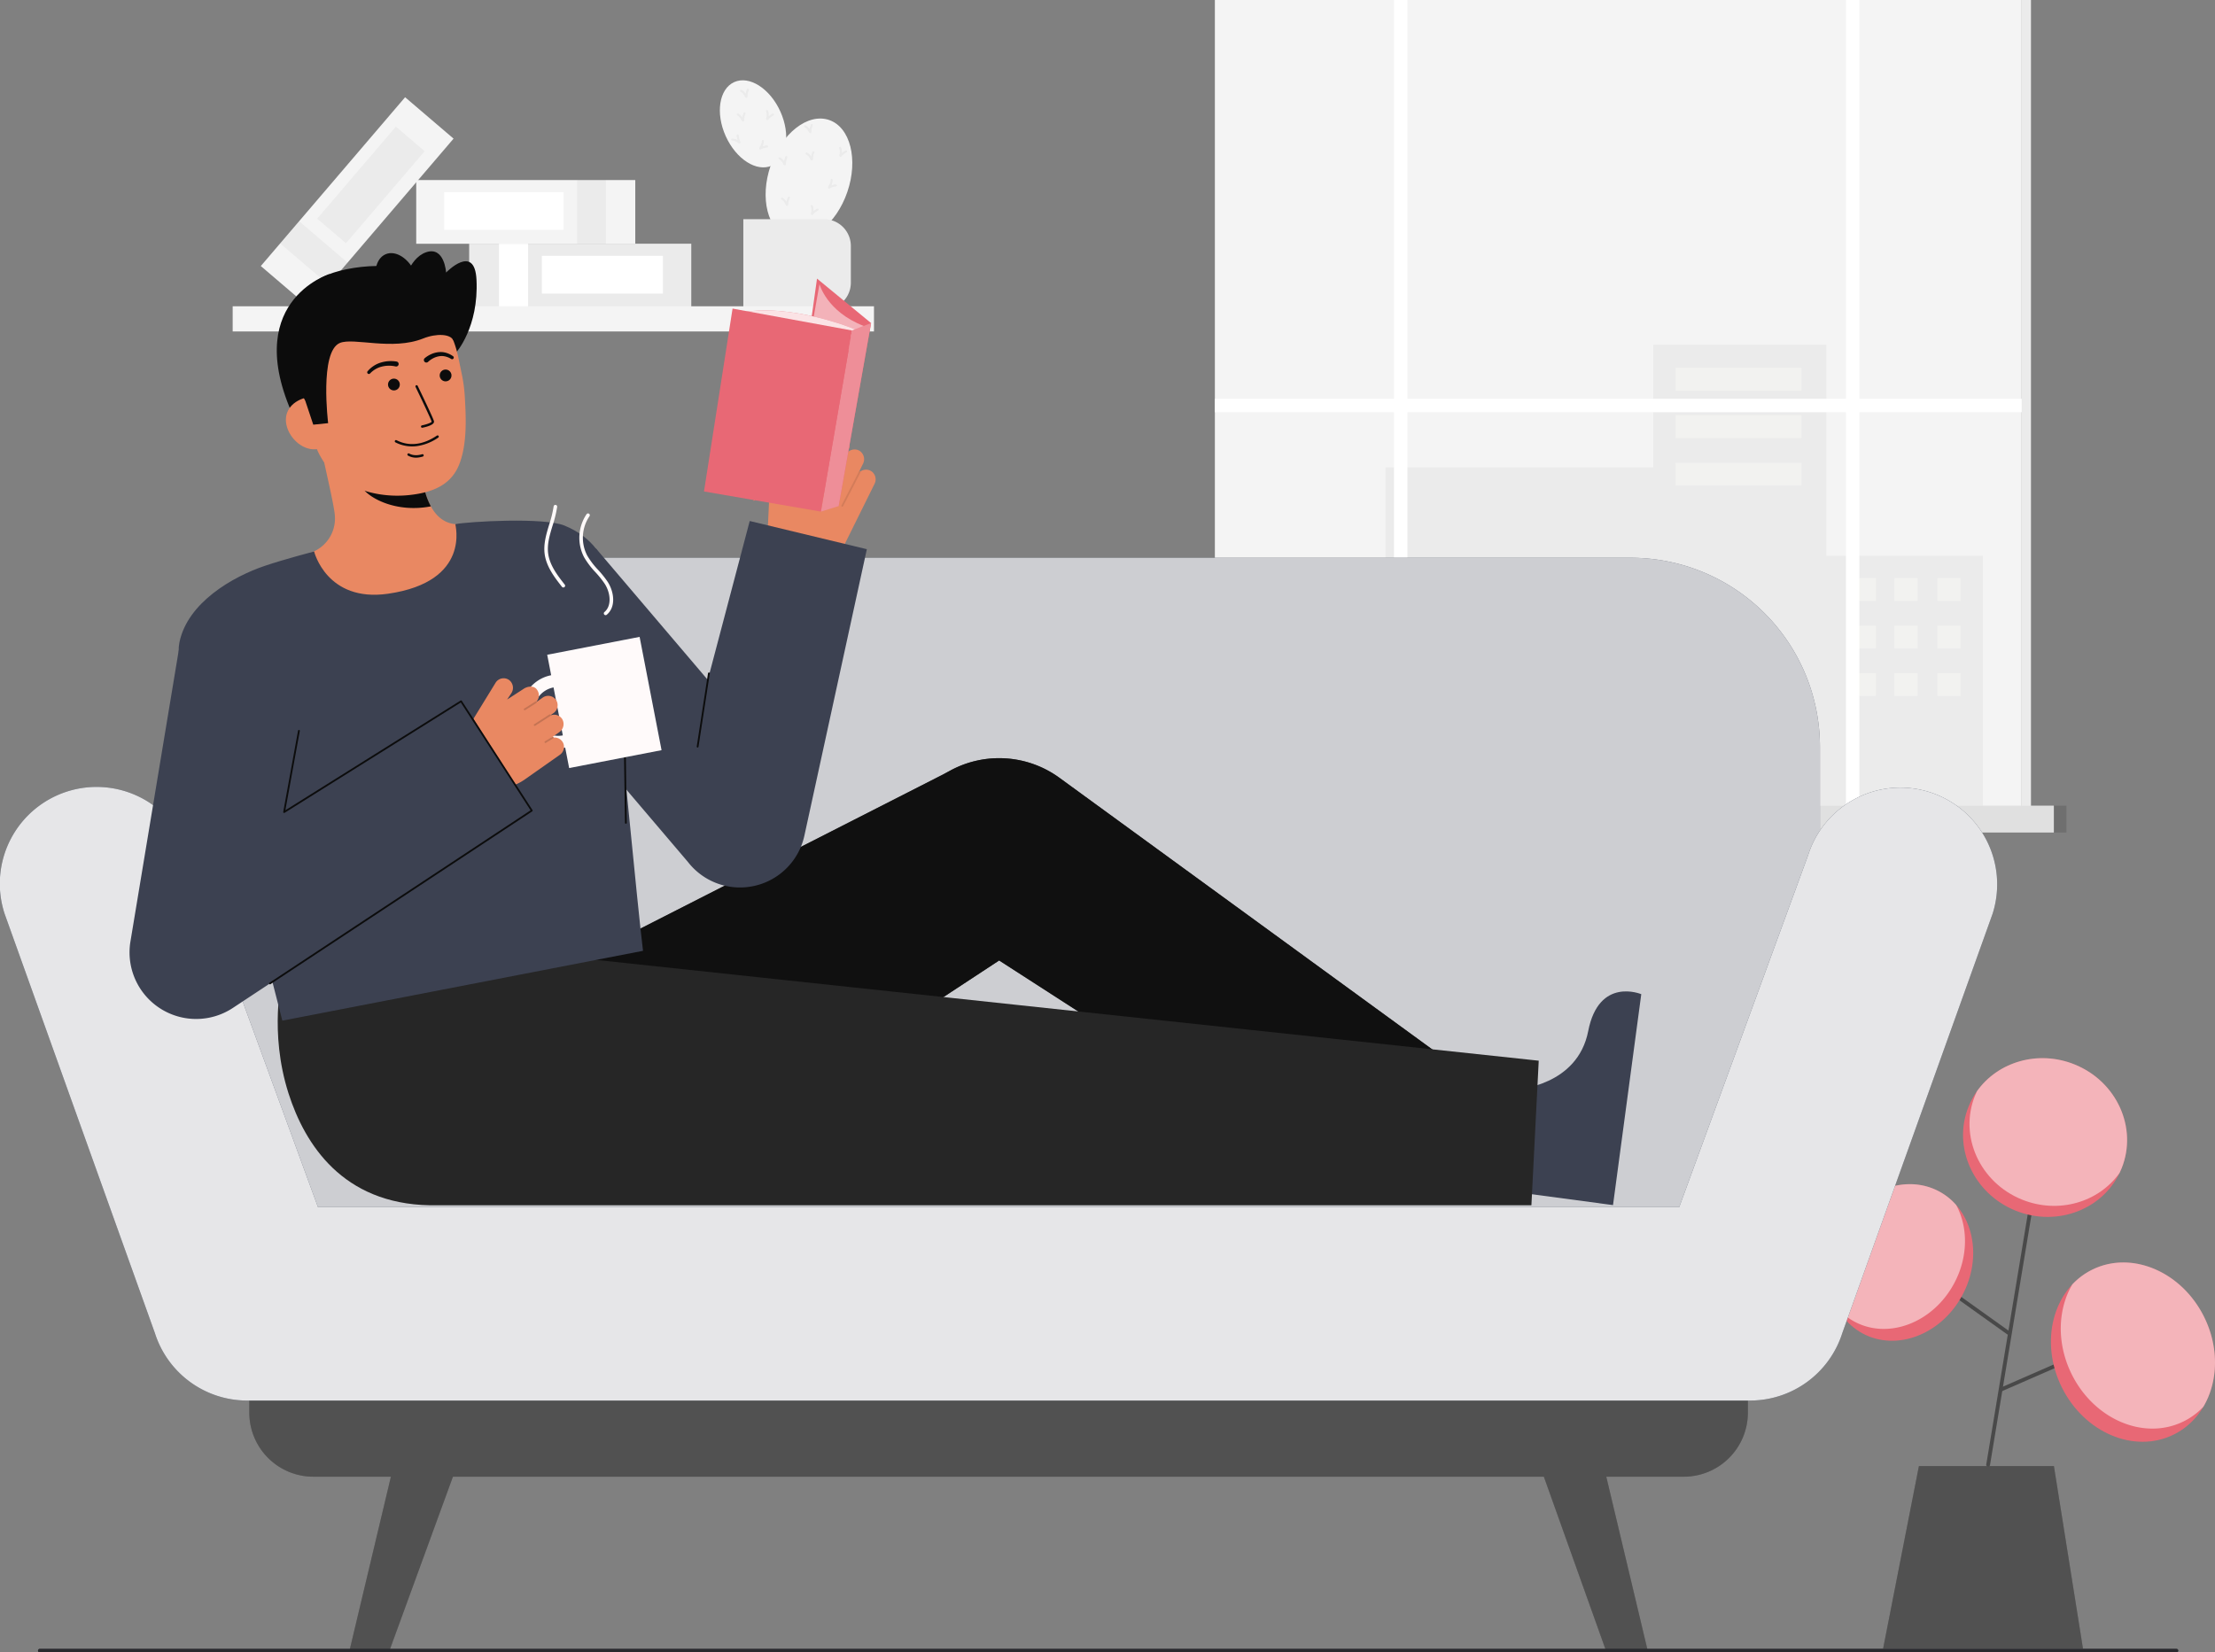 <svg xmlns="http://www.w3.org/2000/svg" viewBox="0 0 1112.057 829.803">
  <rect x="0" y="0" width="1112.057" height="829.803" fill="#808080" stroke="none"/>
  <g id="Layer_8" data-name="Layer 8">
    <g>
      <polygon points="1031.183 736.235 1045.775 827.924 945.428 827.924 963.406 736.235 1031.183 736.235" fill="#262626"></polygon>
      <polygon points="1031.183 736.235 1045.775 827.924 945.428 827.924 963.406 736.235 1031.183 736.235" fill="#fff" opacity="0.2"></polygon>
      <path d="M998.154,736.526a.921.921,0,0,1-.156-.013.95.95,0,0,1-.782-1.092l27.636-166.752a.95.95,0,0,1,1.874.31L999.09,735.731A.951.951,0,0,1,998.154,736.526Z" fill="#494949"></path>
      <path d="M1004.668,698.733a.95.95,0,0,1-.382-1.82l67.475-29.5a.95.95,0,0,1,.761,1.74l-67.475,29.5A.929.929,0,0,1,1004.668,698.733Z" fill="#494949"></path>
      <path d="M1008.011,670.179a.954.954,0,0,1-.352-.156l-45.517-32.516a.95.95,0,1,1,1.1-1.547l45.517,32.517a.95.95,0,0,1-.752,1.7Z" fill="#494949"></path>
      <ellipse cx="1070.867" cy="678.997" rx="39.855" ry="46.183" transform="translate(-190.17 546.416) rotate(-26.375)" fill="#E86875"></ellipse>
      <path d="M1096.329,713.771c-19.718,9.778-44.893-.821-56.223-23.67-7.684-15.5-7.03-32.647.346-45.136a34.642,34.642,0,0,1,9.9-7.347c19.719-9.778,44.893.82,56.223,23.67,7.689,15.5,7.034,32.655-.346,45.136A34.647,34.647,0,0,1,1096.329,713.771Z" fill="#fff" opacity="0.5"></path>
      <ellipse cx="1026.739" cy="571.237" rx="39.585" ry="41.433" transform="translate(112.788 1309.613) rotate(-68.024)" fill="#E86875"></ellipse>
      <path d="M1065.162,586.74c-.309.766-.641,1.512-1,2.248-10.48,14.776-30.7,20.8-48.979,13.421-21.22-8.563-31.791-31.941-23.61-52.215.309-.766.642-1.512,1-2.249,10.48-14.776,30.7-20.8,48.979-13.42C1062.772,543.088,1073.343,566.466,1065.162,586.74Z" fill="#fff" opacity="0.5"></path>
      <ellipse cx="954.373" cy="633.979" rx="40.5" ry="34.951" transform="translate(-57.792 1170.896) rotate(-61.54)" fill="#E86875"></ellipse>
      <path d="M930.95,663.641c16.969,9.2,39.369.713,50.027-18.95,7.228-13.335,7.2-28.386,1.137-39.567a30.383,30.383,0,0,0-8.441-6.754c-16.968-9.2-39.368-.713-50.026,18.95-7.233,13.343-7.207,28.394-1.137,39.567A30.379,30.379,0,0,0,930.95,663.641Z" fill="#fff" opacity="0.5"></path>
    </g>
    <g>
      <g>
        <g>
          <ellipse cx="406.145" cy="89.8" rx="31.227" ry="20.363" transform="translate(189.612 444.95) rotate(-71.097)" fill="#f4f4f4"></ellipse>
          <ellipse cx="378.072" cy="62.19" rx="15.05" ry="23.003" transform="translate(7.846 160.875) rotate(-24.266)" fill="#f4f4f4"></ellipse>
        </g>
        <path d="M373.194,110.081h40.533a13.442,13.442,0,0,1,13.442,13.442v18.441a13.442,13.442,0,0,1-13.442,13.442H373.194a0,0,0,0,1,0,0V110.081a0,0,0,0,1,0,0Z" fill="#f4f4f4"></path>
        <g opacity="0.05">
          <path d="M373.194,110.081h40.533a13.442,13.442,0,0,1,13.442,13.442v18.441a13.442,13.442,0,0,1-13.442,13.442H373.194a0,0,0,0,1,0,0V110.081a0,0,0,0,1,0,0Z" fill="#292a2e"></path>
        </g>
        <g opacity="0.05">
          <path d="M421.992,78.79l-.051,0a.5.5,0,0,1-.39-.263,1.581,1.581,0,0,1-.029-1.138,5.176,5.176,0,0,0-.167-2.953.5.5,0,1,1,.937-.349,6.178,6.178,0,0,1,.329,2.826,8.811,8.811,0,0,1,1.928-1.332.5.5,0,1,1,.449.892,8.305,8.305,0,0,0-2.62,2.138A.5.5,0,0,1,421.992,78.79Z" fill="#292a2e"></path>
          <path d="M406.833,66.884a.485.485,0,0,1-.19-.038,1.548,1.548,0,0,1-.739-.861,4.975,4.975,0,0,0-1.961-2.159.5.5,0,0,1,.5-.867,5.94,5.94,0,0,1,2.01,1.949,9.226,9.226,0,0,1,.654-2.287.5.5,0,1,1,.916.4,8.667,8.667,0,0,0-.688,3.368.5.5,0,0,1-.5.5Z" fill="#292a2e"></path>
          <path d="M394.052,83.01a.5.5,0,0,1-.19-.037,1.535,1.535,0,0,1-.735-.854,5,5,0,0,0-1.966-2.167.5.5,0,0,1,.5-.867,5.946,5.946,0,0,1,2.011,1.95,9.189,9.189,0,0,1,.652-2.288.5.5,0,1,1,.916.4,8.651,8.651,0,0,0-.686,3.367.5.5,0,0,1-.5.5Z" fill="#292a2e"></path>
          <path d="M407.62,80.572a.513.513,0,0,1-.189-.037,1.54,1.54,0,0,1-.738-.86,5,5,0,0,0-1.963-2.162.5.5,0,1,1,.5-.867,5.962,5.962,0,0,1,2.008,1.949,9.2,9.2,0,0,1,.653-2.287.5.5,0,1,1,.916.4,8.633,8.633,0,0,0-.687,3.367.5.5,0,0,1-.5.5Z" fill="#292a2e"></path>
          <path d="M416.25,94.669a.51.51,0,0,1-.228-.055.5.5,0,0,1-.268-.386,1.563,1.563,0,0,1,.379-1.066,5.139,5.139,0,0,0,.9-2.812.5.5,0,0,1,.5-.5h0a.5.5,0,0,1,.5.5,6.143,6.143,0,0,1-.712,2.77,8.675,8.675,0,0,1,2.284-.521.506.506,0,0,1,.541.456.5.5,0,0,1-.457.54,8.131,8.131,0,0,0-3.2,1A.49.49,0,0,1,416.25,94.669Z" fill="#292a2e"></path>
          <path d="M395.2,103.356a.5.5,0,0,1-.205-.044,1.554,1.554,0,0,1-.711-.885,5,5,0,0,0-1.895-2.219.5.5,0,0,1,.525-.852,5.971,5.971,0,0,1,1.949,2.012,9.25,9.25,0,0,1,.722-2.266.5.5,0,1,1,.9.43,8.647,8.647,0,0,0-.789,3.344.5.5,0,0,1-.5.48Z" fill="#292a2e"></path>
          <path d="M407.723,108a.436.436,0,0,1-.051,0,.5.5,0,0,1-.392-.264,1.585,1.585,0,0,1-.029-1.132,5.189,5.189,0,0,0-.166-2.958.5.5,0,0,1,.936-.351,6.172,6.172,0,0,1,.33,2.828,8.776,8.776,0,0,1,1.927-1.333.5.5,0,0,1,.45.892,8.306,8.306,0,0,0-2.62,2.139A.5.5,0,0,1,407.723,108Z" fill="#292a2e"></path>
        </g>
        <g opacity="0.05">
          <path d="M385.266,60.287l-.051,0a.5.5,0,0,1-.391-.263,1.58,1.58,0,0,1-.028-1.138,5.176,5.176,0,0,0-.168-2.953.5.5,0,0,1,.937-.349,6.165,6.165,0,0,1,.33,2.826,8.805,8.805,0,0,1,1.927-1.332.5.5,0,0,1,.45.892,8.309,8.309,0,0,0-2.621,2.138A.5.5,0,0,1,385.266,60.287Z" fill="#292a2e"></path>
          <path d="M374.755,49.093a.5.5,0,0,1-.19-.037,1.537,1.537,0,0,1-.737-.859,4.991,4.991,0,0,0-1.964-2.162.5.5,0,0,1,.5-.867,5.964,5.964,0,0,1,2.009,1.949,9.224,9.224,0,0,1,.652-2.287.5.5,0,0,1,.659-.258.5.5,0,0,1,.257.658,8.651,8.651,0,0,0-.686,3.367.5.5,0,0,1-.5.5Z" fill="#292a2e"></path>
          <path d="M373.069,61a.5.5,0,0,1-.19-.038,1.548,1.548,0,0,1-.738-.862,4.988,4.988,0,0,0-1.961-2.159.5.5,0,1,1,.5-.867,5.94,5.94,0,0,1,2.01,1.949,9.225,9.225,0,0,1,.653-2.287.5.5,0,1,1,.916.4,8.668,8.668,0,0,0-.688,3.369.5.5,0,0,1-.223.412A.51.51,0,0,1,373.069,61Z" fill="#292a2e"></path>
          <path d="M381.7,75.1a.5.5,0,0,1-.228-.055.5.5,0,0,1-.269-.387,1.579,1.579,0,0,1,.379-1.064,5.144,5.144,0,0,0,.9-2.813.5.5,0,0,1,.5-.495h0a.5.5,0,0,1,.5.5,6.145,6.145,0,0,1-.712,2.768,8.593,8.593,0,0,1,2.285-.52.512.512,0,0,1,.539.457.5.5,0,0,1-.457.539,8.1,8.1,0,0,0-3.2,1A.492.492,0,0,1,381.7,75.1Z" fill="#292a2e"></path>
          <path d="M371.242,71.993a1.609,1.609,0,0,1-.947-.419,4.826,4.826,0,0,0-2.711-.985.5.5,0,0,1-.484-.516.493.493,0,0,1,.515-.484,5.79,5.79,0,0,1,2.675.782,9.254,9.254,0,0,1-.459-2.359.5.5,0,0,1,.471-.527.475.475,0,0,1,.527.471,8.662,8.662,0,0,0,.909,3.311.5.5,0,0,1-.395.72A.881.881,0,0,1,371.242,71.993Z" fill="#292a2e"></path>
        </g>
      </g>
      <g>
        <rect x="235.555" y="122.388" width="111.51" height="32" transform="translate(582.62 276.776) rotate(180)" fill="#f4f4f4"></rect>
        <rect x="235.555" y="122.388" width="111.51" height="32" transform="translate(582.62 276.776) rotate(180)" fill="#292a2e" opacity="0.05"></rect>
        <rect x="250.53" y="122.388" width="14.612" height="32" transform="translate(515.671 276.776) rotate(180)" fill="#fff"></rect>
        <rect x="272.063" y="128.471" width="60.754" height="18.963" transform="translate(604.879 275.904) rotate(180)" fill="#fff"></rect>
      </g>
      <g>
        <rect x="208.967" y="90.419" width="109.978" height="32" transform="translate(527.912 212.837) rotate(-180)" fill="#f4f4f4"></rect>
        <rect x="289.765" y="90.419" width="14.411" height="32" transform="translate(593.941 212.837) rotate(-180)" fill="#292a2e" opacity="0.05"></rect>
        <rect x="223.02" y="96.501" width="59.919" height="18.963" transform="translate(505.959 211.965) rotate(-180)" fill="#fff"></rect>
      </g>
      <g>
        <rect x="123.572" y="85.608" width="111.51" height="32" transform="translate(373.075 31.292) rotate(130.517)" fill="#f4f4f4"></rect>
        <rect x="150.274" y="111.056" width="14.612" height="32" transform="translate(356.545 89.805) rotate(130.517)" fill="#292a2e" opacity="0.05"></rect>
        <rect x="155.85" y="83.382" width="60.754" height="18.963" transform="translate(377.809 11.622) rotate(130.517)" fill="#292a2e" opacity="0.05"></rect>
      </g>
      <rect x="116.817" y="153.804" width="321.971" height="12.652" fill="#f4f4f4"></rect>
    </g>
    <g>
      <rect id="c_3_c" x="609.936" width="405.081" height="405.081" fill="#f4f4f4"></rect>
      <rect id="c_3_c-2" data-name="c_3_c" x="1015.017" width="4.643" height="405.081" fill="#f4f4f4"></rect>
      <rect id="c_3_c-3" data-name="c_3_c" x="1015.017" width="4.643" height="405.081" fill="#292a2e" opacity="0.05"></rect>
      <polygon id="c_3_c-4" data-name="c_3_c" points="916.884 279.134 916.884 173.152 830.069 173.152 830.069 234.725 695.592 234.725 695.592 343.749 638.437 343.749 638.437 405.081 695.592 405.081 706.603 405.081 995.531 405.081 995.531 279.134 916.884 279.134" fill="#292a2e" opacity="0.05"></polygon>
      <g id="c_3_wh">
        <rect id="c_3_wh-2" data-name="c_3_wh" x="841.213" y="184.659" width="63.22" height="11.507" fill="#fffffa" opacity="0.34"></rect>
        <rect id="c_3_wh-3" data-name="c_3_wh" x="841.213" y="208.505" width="63.22" height="11.507" fill="#fffffa" opacity="0.34"></rect>
        <rect id="c_3_wh-4" data-name="c_3_wh" x="841.213" y="232.35" width="63.22" height="11.507" fill="#fffffa" opacity="0.34"></rect>
      </g>
      <g id="c_3_wh-5" data-name="c_3_wh">
        <rect id="c_3_wh-6" data-name="c_3_wh" x="972.668" y="290.304" width="11.652" height="11.507" fill="#fffffa" opacity="0.34"></rect>
        <rect id="c_3_wh-7" data-name="c_3_wh" x="972.668" y="314.15" width="11.652" height="11.507" fill="#fffffa" opacity="0.34"></rect>
        <rect id="c_3_wh-8" data-name="c_3_wh" x="972.668" y="337.995" width="11.652" height="11.507" fill="#fffffa" opacity="0.34"></rect>
        <rect id="c_3_wh-9" data-name="c_3_wh" x="951.112" y="290.304" width="11.652" height="11.507" fill="#fffffa" opacity="0.34"></rect>
        <rect id="c_3_wh-10" data-name="c_3_wh" x="951.112" y="314.15" width="11.652" height="11.507" fill="#fffffa" opacity="0.34"></rect>
        <rect id="c_3_wh-11" data-name="c_3_wh" x="951.112" y="337.995" width="11.652" height="11.507" fill="#fffffa" opacity="0.34"></rect>
        <rect id="c_3_wh-12" data-name="c_3_wh" x="930.138" y="290.304" width="11.652" height="11.507" fill="#fffffa" opacity="0.34"></rect>
        <rect id="c_3_wh-13" data-name="c_3_wh" x="930.138" y="314.15" width="11.652" height="11.507" fill="#fffffa" opacity="0.34"></rect>
        <rect id="c_3_wh-14" data-name="c_3_wh" x="930.138" y="337.995" width="11.652" height="11.507" fill="#fffffa" opacity="0.34"></rect>
      </g>
      <polygon points="1015.017 200.268 933.508 200.268 933.508 0 926.767 0 926.767 200.268 706.603 200.268 706.603 0 699.862 0 699.862 200.268 609.936 200.268 609.936 207.009 699.862 207.009 699.862 405.081 706.603 405.081 706.603 207.009 926.767 207.009 926.767 405.081 933.508 405.081 933.508 207.009 1015.017 207.009 1015.017 200.268" fill="#fff"></polygon>
      <rect id="c_3_c-5" data-name="c_3_c" x="593.799" y="404.592" width="437.355" height="13.471" fill="#f4f4f4"></rect>
      <rect id="c_3_c-6" data-name="c_3_c" x="593.799" y="404.592" width="437.355" height="13.471" fill="#292a2e" opacity="0.1"></rect>
      <rect id="c_3_c-7" data-name="c_3_c" x="1031.154" y="404.592" width="6.314" height="13.471" fill="#292a2e" opacity="0.1"></rect>
      <rect id="c_3_c-8" data-name="c_3_c" x="1031.154" y="404.592" width="6.314" height="13.471" fill="#292a2e" opacity="0.1"></rect>
    </g>
    <g>
      <path d="M845.365,657.405H157.34a32.173,32.173,0,0,0-32.173,32.173v19.816a32.174,32.174,0,0,0,32.173,32.173h38.914l-20.79,87.345h20.058L227.4,741.567h547.7l31.186,87.345h20.95l-20.791-87.345h38.914a32.173,32.173,0,0,0,32.173-32.173V689.578A32.173,32.173,0,0,0,845.365,657.405Z" fill="#262626"></path>
      <path d="M845.365,657.405H157.34a32.174,32.174,0,0,0-32.173,32.173v19.816a32.173,32.173,0,0,0,32.173,32.172h38.914l-20.79,87.346h20.058L227.4,741.566h547.7l31.186,87.346h20.95l-20.791-87.346h38.914a32.172,32.172,0,0,0,32.173-32.172V689.578A32.173,32.173,0,0,0,845.365,657.405Z" fill="#fff" opacity="0.2"></path>
      <path d="M183.979,280.1H818.726a94.992,94.992,0,0,1,94.992,94.992v248.3a34.288,34.288,0,0,1-34.288,34.288H123.275a34.288,34.288,0,0,1-34.288-34.288v-248.3A94.992,94.992,0,0,1,183.979,280.1Z" fill="#3C4151"></path>
      <path d="M183.979,280.1H818.726a94.992,94.992,0,0,1,94.992,94.992v248.3a34.288,34.288,0,0,1-34.288,34.288H123.275a34.288,34.288,0,0,1-34.288-34.288v-248.3A94.992,94.992,0,0,1,183.979,280.1Z" fill="#fff" opacity="0.74"></path>
      <g>
        <path d="M968.826,397.806A48.588,48.588,0,0,0,907.8,429.387L843.09,606.141H159.615L94.908,429.387A48.59,48.59,0,1,0,2.3,458.835L77.773,669.454a48.589,48.589,0,0,0,46.305,33.866H878.627a48.589,48.589,0,0,0,46.305-33.866l75.476-210.619A48.589,48.589,0,0,0,968.826,397.806Z" fill="#3C4151"></path>
        <path d="M968.826,397.806A48.588,48.588,0,0,0,907.8,429.387L843.09,606.141H159.615L94.908,429.387A48.59,48.59,0,1,0,2.3,458.835L77.773,669.454a48.589,48.589,0,0,0,46.305,33.866H878.627a48.589,48.589,0,0,0,46.305-33.866l75.476-210.619A48.589,48.589,0,0,0,968.826,397.806Z" fill="#fff" opacity="0.87"></path>
      </g>
    </g>
    <path d="M1092.673,829.8H20a.892.892,0,1,1,0-1.783H1092.673a.892.892,0,1,1,0,1.783Z" fill="#292a2e"></path>
    <g opacity="0.65">
      <path d="M1092.673,829.8H20a.892.892,0,1,1,0-1.783H1092.673a.892.892,0,1,1,0,1.783Z" fill="#292a2e"></path>
    </g>
    <g>
      <path d="M722.815,529.709,532.227,390.834a51.427,51.427,0,0,0-55.067-3.91l-3.61,1.956L248.664,503.423l66.767,101.238,186.2-122.337L677.29,595.586Z" fill="#262626"></path>
      <path d="M722.815,529.709,532.227,390.834a51.427,51.427,0,0,0-55.067-3.91l-3.61,1.956L248.664,503.423l66.767,101.238,186.2-122.337L677.29,595.586Z" fill="#0a0a0a" opacity="0.8"></path>
      <path id="st" d="M120.621,399.7a.445.445,0,0,1-.316-.818l22.107-13.458a.446.446,0,1,1,.464.761l-22.107,13.459A.439.439,0,0,1,120.621,399.7Z" fill="#0c0c0c"></path>
      <path d="M761.642,547.022s30.369-1.745,35.732-29.241,26.639-18.528,26.639-18.528l-14.19,105.92-52.92-7.09Z" fill="#3C4151"></path>
      <path d="M283.725,480.378,141.615,490.9s-6.655,27.242,3.238,58.172c8.2,25.633,27.2,55.353,70.848,56.183h553.15l3.679-72.6Z" fill="#262626"></path>
      <g>
        <g>
          <path d="M228.99,177.058s11.425-12.691,10.24-36.58c-.918-18.5-15.264-3.621-15.264-3.621s-.791-13.313-9.994-10.195-11.863,17.778-11.863,17.778" fill="#0c0c0c"></path>
          <path d="M165.388,137.644s-45.945,14.114-16.676,74.408l4.206-.525,8.537-1.067" fill="#0c0c0c"></path>
          <path id="sk" d="M237.616,263.728c-.212.013,4.852,38.439-39.914,43.67-30.991,3.626-48.157-26.676-48.857-26.54,3.158-1.338,7.022-3.188,8.569-3.866a18.152,18.152,0,0,0,10.732-17.626c-.149-5.557-7-32.808-7.585-38.345l48.917,1.388c1.572,11.631,2.15,39.19,19.136,40.8C231.44,263.471,234.459,263.631,237.616,263.728Z" fill="#E98862"></path>
          <path id="sh" d="M216.33,254.278a34.579,34.579,0,0,1-2.82-7,79.007,79.007,0,0,1-2.97-16.986,52.365,52.365,0,0,1-28.114-6.337c-.248,3.384-2.317,18.362-.4,21.161C185.651,250.4,199.259,257.583,216.33,254.278Z" fill="#0c0c0c" opacity="1"></path>
          <path d="M205.2,248.634c-18.82,1.922-43.224-5.48-48.4-30.529l-4.674-22.6c-5.181-25.049,3.775-48.076,27.361-52.954h0c23.585-4.878,45.413,11.782,50.594,36.831l2.07,10.006a77.166,77.166,0,0,1,1.241,10.441c.535,9.259,1.311,23.343-3.017,33.81C226.28,243.518,217.22,247.406,205.2,248.634Z" fill="#E98862"></path>
          <path d="M209.336,224.019a24.844,24.844,0,0,0,10.7-4.272.608.608,0,0,0-.681-1.007c-6.889,4.656-13.8,5.507-19.979,2.462a3.845,3.845,0,0,0-.385-.175.608.608,0,0,0-.393,1.15c.048.019.129.06.241.116A18.22,18.22,0,0,0,209.336,224.019Z" fill="#0c0c0c" opacity="1"></path>
          <path d="M210.253,229.711a12.441,12.441,0,0,0,2.059-.45.608.608,0,0,0-.356-1.162c-4.047,1.239-6.386-.272-6.484-.338a.608.608,0,0,0-.681,1.007A8.243,8.243,0,0,0,210.253,229.711Z" fill="#0c0c0c" opacity="1"></path>
          <circle cx="223.712" cy="188.543" r="2.966" fill="#0c0c0c"></circle>
          <circle cx="197.768" cy="193.098" r="2.966" fill="#0c0c0c"></circle>
          <path d="M159.835,225.434c-7.168,1.482-14.564-4.984-16.046-12.152s3.51-12.321,10.677-13.8l4.687,4.039L166,224.159Z" fill="#E98862"></path>
          <path d="M308.628,336.736c1.771,16.6,11.639,120.376,14.2,140.747L141.751,512.539c-4.552-17.939-24.58-96.354-35.393-131.062-10.319-33.12-18.58-47.5-16.279-58.861,4.059-20.034,26.807-33.033,42.864-38.458,9.806-3.313,24.761-7.222,24.761-7.222s6.3,25.693,37.161,21.217c42-6.1,33.542-34.905,33.748-34.945,6.743-1.305,44.4-3.507,54.733.7,14.6,5.939,20.659,16.711,22.858,27.261C308.736,303.313,306.622,317.911,308.628,336.736Z" fill="#3C4151"></path>
          <g>
            <path d="M164.748,212.5s-4.453-36,5.9-40.282c6.893-2.85,26.265,3.959,41.788-2.235,6.791-2.71,13.823-2.261,15.149.938.525,1.267,1.249-18.536-12.578-30.781-11.009-9.75-40.406-7.414-52.769-1.124-34.231,17.414-8.946,62.31-8.946,62.31l3.988,11.937Z" fill="#0c0c0c"></path>
            <g opacity="1">
              <path d="M212.056,214.793l.046-.007c2.311-.472,6.134-1.521,5.784-3.25-.294-1.432-7.37-16.094-8.177-17.761a.6.6,0,0,0-1.081.523c3.139,6.492,7.881,16.5,8.08,17.478-.144.455-2.453,1.344-4.845,1.832a.6.6,0,0,0,.193,1.185Z" fill="#0c0c0c"></path>
            </g>
            <path d="M213.251,179.853a13.669,13.669,0,0,1,3.275-2.029,12.1,12.1,0,0,1,3.687-.987,11.635,11.635,0,0,1,1.931-.023,10.61,10.61,0,0,1,1.888.377,11.522,11.522,0,0,1,3.385,1.659.831.831,0,0,1-.862,1.421l-.075-.042a9.752,9.752,0,0,0-2.922-1.224,8.719,8.719,0,0,0-1.539-.215,9.533,9.533,0,0,0-1.547.115,9.87,9.87,0,0,0-2.962.989,11.513,11.513,0,0,0-2.54,1.774l-.051.049a1.251,1.251,0,0,1-1.726-1.812C213.211,179.888,213.232,179.869,213.251,179.853Z" fill="#0c0c0c"></path>
            <path d="M198.542,184a14.926,14.926,0,0,0-3.375-.345,14.671,14.671,0,0,0-3.428.43,11.627,11.627,0,0,0-3.186,1.28,12.433,12.433,0,0,0-2.713,2.135l-.054.053a.832.832,0,0,1-1.194-1.159,14.173,14.173,0,0,1,2.975-2.624,13.553,13.553,0,0,1,3.607-1.69,16.9,16.9,0,0,1,3.906-.716,17.157,17.157,0,0,1,4.031.2,1.251,1.251,0,0,1-.43,2.465l-.066-.013Z" fill="#0c0c0c"></path>
          </g>
          <ellipse cx="199.35" cy="141.256" rx="10.02" ry="14.749" transform="translate(-39.124 88.114) rotate(-22.758)" fill="#0c0c0c"></ellipse>
        </g>
        <g>
          <path d="M437.774,236.858a4.835,4.835,0,0,0-7.289,1.681l2.779-5.618a5.015,5.015,0,0,0-1.837-6.6,4.831,4.831,0,0,0-6.7,2.066l1.258-2.542a4.949,4.949,0,0,0-1.292-6.127,4.837,4.837,0,0,0-7.29,1.681l-2.2,4.453a4.831,4.831,0,0,0-2.188-6.472h0c-2.45-1.421-5.266.636-6.383,2.894l-10.4,20.129.3-6.518a5.015,5.015,0,0,0-4.329-5.305,4.832,4.832,0,0,0-5.311,4.582l-2.385,51.176,15.562,1.17A24.334,24.334,0,0,0,423.7,274.038l15.365-31.053A4.949,4.949,0,0,0,437.774,236.858Z" fill="#E98862"></path>
          <path d="M405.369,244.8a.448.448,0,0,0,.592-.2l9.865-19.155a.446.446,0,1,0-.793-.408L405.168,244.2a.445.445,0,0,0,.192.6Z" fill="#E98862"></path>
          <path d="M413.7,249.387a.447.447,0,0,0,.591-.2l11.01-21.377a.446.446,0,0,0-.192-.6.462.462,0,0,0-.6.193L413.5,248.782a.446.446,0,0,0,.193.6Z" fill="#E98862"></path>
          <path d="M422.689,254.4a.447.447,0,0,0,.591-.2l8.782-17.052a.446.446,0,1,0-.793-.408L422.487,253.8a.445.445,0,0,0,.192.6Z" fill="#E98862"></path>
          <g opacity="0.1">
            <path d="M405.369,244.8a.448.448,0,0,0,.592-.2l9.865-19.155a.446.446,0,1,0-.793-.408L405.168,244.2a.445.445,0,0,0,.192.6Z" fill="#0c0c0c"></path>
          </g>
          <g opacity="0.1">
            <path d="M413.7,249.387a.447.447,0,0,0,.591-.2l11.01-21.377a.446.446,0,0,0-.192-.6.462.462,0,0,0-.6.193L413.5,248.782a.446.446,0,0,0,.193.6Z" fill="#0c0c0c"></path>
          </g>
          <g opacity="0.1">
            <path d="M422.689,254.4a.447.447,0,0,0,.591-.2l8.782-17.052a.446.446,0,1,0-.793-.408L422.487,253.8a.445.445,0,0,0,.192.6Z" fill="#0c0c0c"></path>
          </g>
        </g>
        <path d="M376.406,261.633l-21.055,79.79-56.142-65.994-52.174,41.823,98.227,115.463.47.588a33.086,33.086,0,0,0,58.121-13.672l31.356-143.837Z" fill="#3C4151"></path>
        <path id="st-2" data-name="st" d="M314.312,413.645a.415.415,0,0,1-.079.008.446.446,0,0,1-.452-.44l-.757-54.307a.446.446,0,0,1,.892-.012l.756,54.307A.446.446,0,0,1,314.312,413.645Z" fill="#0c0c0c"></path>
        <g id="b">
          <rect x="279.806" y="323.786" width="47.253" height="57.951" transform="translate(-61.518 64.104) rotate(-10.957)" fill="snow"></rect>
          <path d="M283.755,375.423a18.508,18.508,0,1,1,14.653-21.689A18.53,18.53,0,0,1,283.755,375.423Zm-5.85-30.215a12.267,12.267,0,1,0,14.375,9.712A12.282,12.282,0,0,0,277.9,345.208Z" fill="snow"></path>
          <path d="M304.211,308.9a.892.892,0,0,1-.741-1.56c3.783-3.154,3.022-9.709.1-14.223a49.229,49.229,0,0,0-4.618-5.757,40.417,40.417,0,0,1-5.737-7.6,21.142,21.142,0,0,1,1.279-21.549.891.891,0,1,1,1.463,1.019,19.319,19.319,0,0,0-1.169,19.691,38.462,38.462,0,0,0,5.5,7.255,50.7,50.7,0,0,1,4.781,5.972c3.3,5.1,4.259,12.631-.455,16.562A.9.9,0,0,1,304.211,308.9Z" fill="snow"></path>
          <path d="M283,295a.894.894,0,0,1-.872-.325c-3.468-4.423-7.784-9.926-8.667-16.37-.7-5.124.811-10.109,2.274-14.931a56.717,56.717,0,0,0,2.22-9.076.892.892,0,0,1,1.769.227,58.067,58.067,0,0,1-2.283,9.366c-1.472,4.852-2.862,9.435-2.213,14.172.817,5.965,4.794,11.037,8.3,15.512a.891.891,0,0,1-.151,1.251A.881.881,0,0,1,283,295Z" fill="snow"></path>
        </g>
        <g id="ha">
          <path id="sk-2" data-name="sk" d="M282.786,373.209a4.748,4.748,0,0,0-7.072-1.986l5.041-3.531a4.924,4.924,0,0,0,1.525-6.549,4.744,4.744,0,0,0-6.748-1.377l2.281-1.6a4.861,4.861,0,0,0,1.774-5.888,4.75,4.75,0,0,0-7.073-1.986l-4,2.8a4.745,4.745,0,0,0,1.165-6.608h0c-1.442-2.378-4.837-1.932-6.863-.513l-8.213,5.325,2.161-3.248a4.925,4.925,0,0,0-1.23-6.611,4.745,4.745,0,0,0-6.735,1.446l-25,40.744,12.857,8.34a23.9,23.9,0,0,0,26.711-.473l17.638-12.4A4.859,4.859,0,0,0,282.786,373.209Z" fill="#E98862"></path>
          <path id="sk-3" data-name="sk" d="M263.521,356.652a.445.445,0,0,1-.324-.813l5.569-3.538a.446.446,0,0,1,.478.753l-5.569,3.537A.439.439,0,0,1,263.521,356.652Z" fill="#E98862"></path>
          <path id="sk-4" data-name="sk" d="M268.536,364.526a.446.446,0,0,1-.327-.812l7.6-4.913a.445.445,0,1,1,.483.748l-7.6,4.914A.463.463,0,0,1,268.536,364.526Z" fill="#E98862"></path>
          <path id="sk-5" data-name="sk" d="M273.919,373.085a.446.446,0,0,1-.317-.818l3.645-2.236a.446.446,0,1,1,.466.76l-3.645,2.236A.44.44,0,0,1,273.919,373.085Z" fill="#E98862"></path>
          <path id="sh-2" data-name="sh" d="M263.521,356.652a.445.445,0,0,1-.324-.813l5.569-3.538a.446.446,0,0,1,.478.753l-5.569,3.537A.439.439,0,0,1,263.521,356.652Z" fill="#0c0c0c" opacity="0.17"></path>
          <path id="sh-3" data-name="sh" d="M268.536,364.526a.446.446,0,0,1-.327-.812l7.6-4.913a.445.445,0,1,1,.483.748l-7.6,4.914A.463.463,0,0,1,268.536,364.526Z" fill="#0c0c0c" opacity="0.17"></path>
          <path id="sh-4" data-name="sh" d="M273.919,373.085a.446.446,0,0,1-.317-.818l3.645-2.236a.446.446,0,1,1,.466.76l-3.645,2.236A.44.44,0,0,1,273.919,373.085Z" fill="#0c0c0c" opacity="0.17"></path>
        </g>
        <path id="b-2" data-name="b" d="M104.832,511.093A33.434,33.434,0,0,1,65.488,472.8l23.9-144.116a33.434,33.434,0,0,1,65.966,10.941l-11.43,68.917,87.949-56.632,35.111,55.148-150.2,99.183A33.383,33.383,0,0,1,104.832,511.093Z" fill="#3C4151"></path>
        <path id="st-3" data-name="st" d="M135.627,494.3a.446.446,0,0,1-.33-.81l131.074-86.564-35.025-54.157L142.881,408.18a.445.445,0,0,1-.675-.458l7.435-40.806a.446.446,0,0,1,.877.16l-7.254,39.812,87.981-55.1a.448.448,0,0,1,.611.136l35.5,54.9a.446.446,0,0,1-.128.614L135.788,494.237A.433.433,0,0,1,135.627,494.3Z" fill="#0c0c0c"></path>
        <path d="M350.326,375.38a.454.454,0,0,1-.152,0,.447.447,0,0,1-.373-.509l5.669-36.8a.446.446,0,0,1,.881.135l-5.669,36.8A.446.446,0,0,1,350.326,375.38Z" fill="#0c0c0c"></path>
        <path d="M388.538,242.949l.328-8.917a5.015,5.015,0,0,0-4.329-5.305,4.832,4.832,0,0,0-5.311,4.582l-.852,18.3" fill="#E98862"></path>
        <g>
          <polygon points="421.054 254.154 397.061 233.655 410.186 139.909 437.326 162.238 421.054 254.154" fill="#E86875"></polygon>
          <path d="M408.243,160.71l3.189-18.043s3.54,13.758,22.183,21.011l-.667,14.762-25.56-9.344Z" fill="#E86875"></path>
          <path d="M408.243,160.71l3.189-18.043s3.54,13.758,22.183,21.011l-.667,14.762-25.56-9.344Z" fill="#fff" opacity="0.49"></path>
          <path d="M429.265,165.367s-32.432-13.592-58.333-8.212l56.208,12.3Z" fill="#E86875"></path>
          <path d="M429.265,165.367s-32.432-13.592-58.333-8.212l56.208,12.3Z" fill="#fff" opacity="0.81"></path>
          <polygon points="437.326 162.238 427.74 165.959 412.139 256.921 421.054 254.154 437.326 162.238" fill="#E86875"></polygon>
          <polygon points="437.326 162.238 427.74 165.959 412.139 256.921 421.054 254.154 437.326 162.238" fill="#fff" opacity="0.25"></polygon>
          <polygon points="367.787 154.963 427.74 165.959 412.139 256.921 353.445 246.8 367.787 154.963" fill="#E86875"></polygon>
        </g>
      </g>
    </g>
  </g>
</svg>